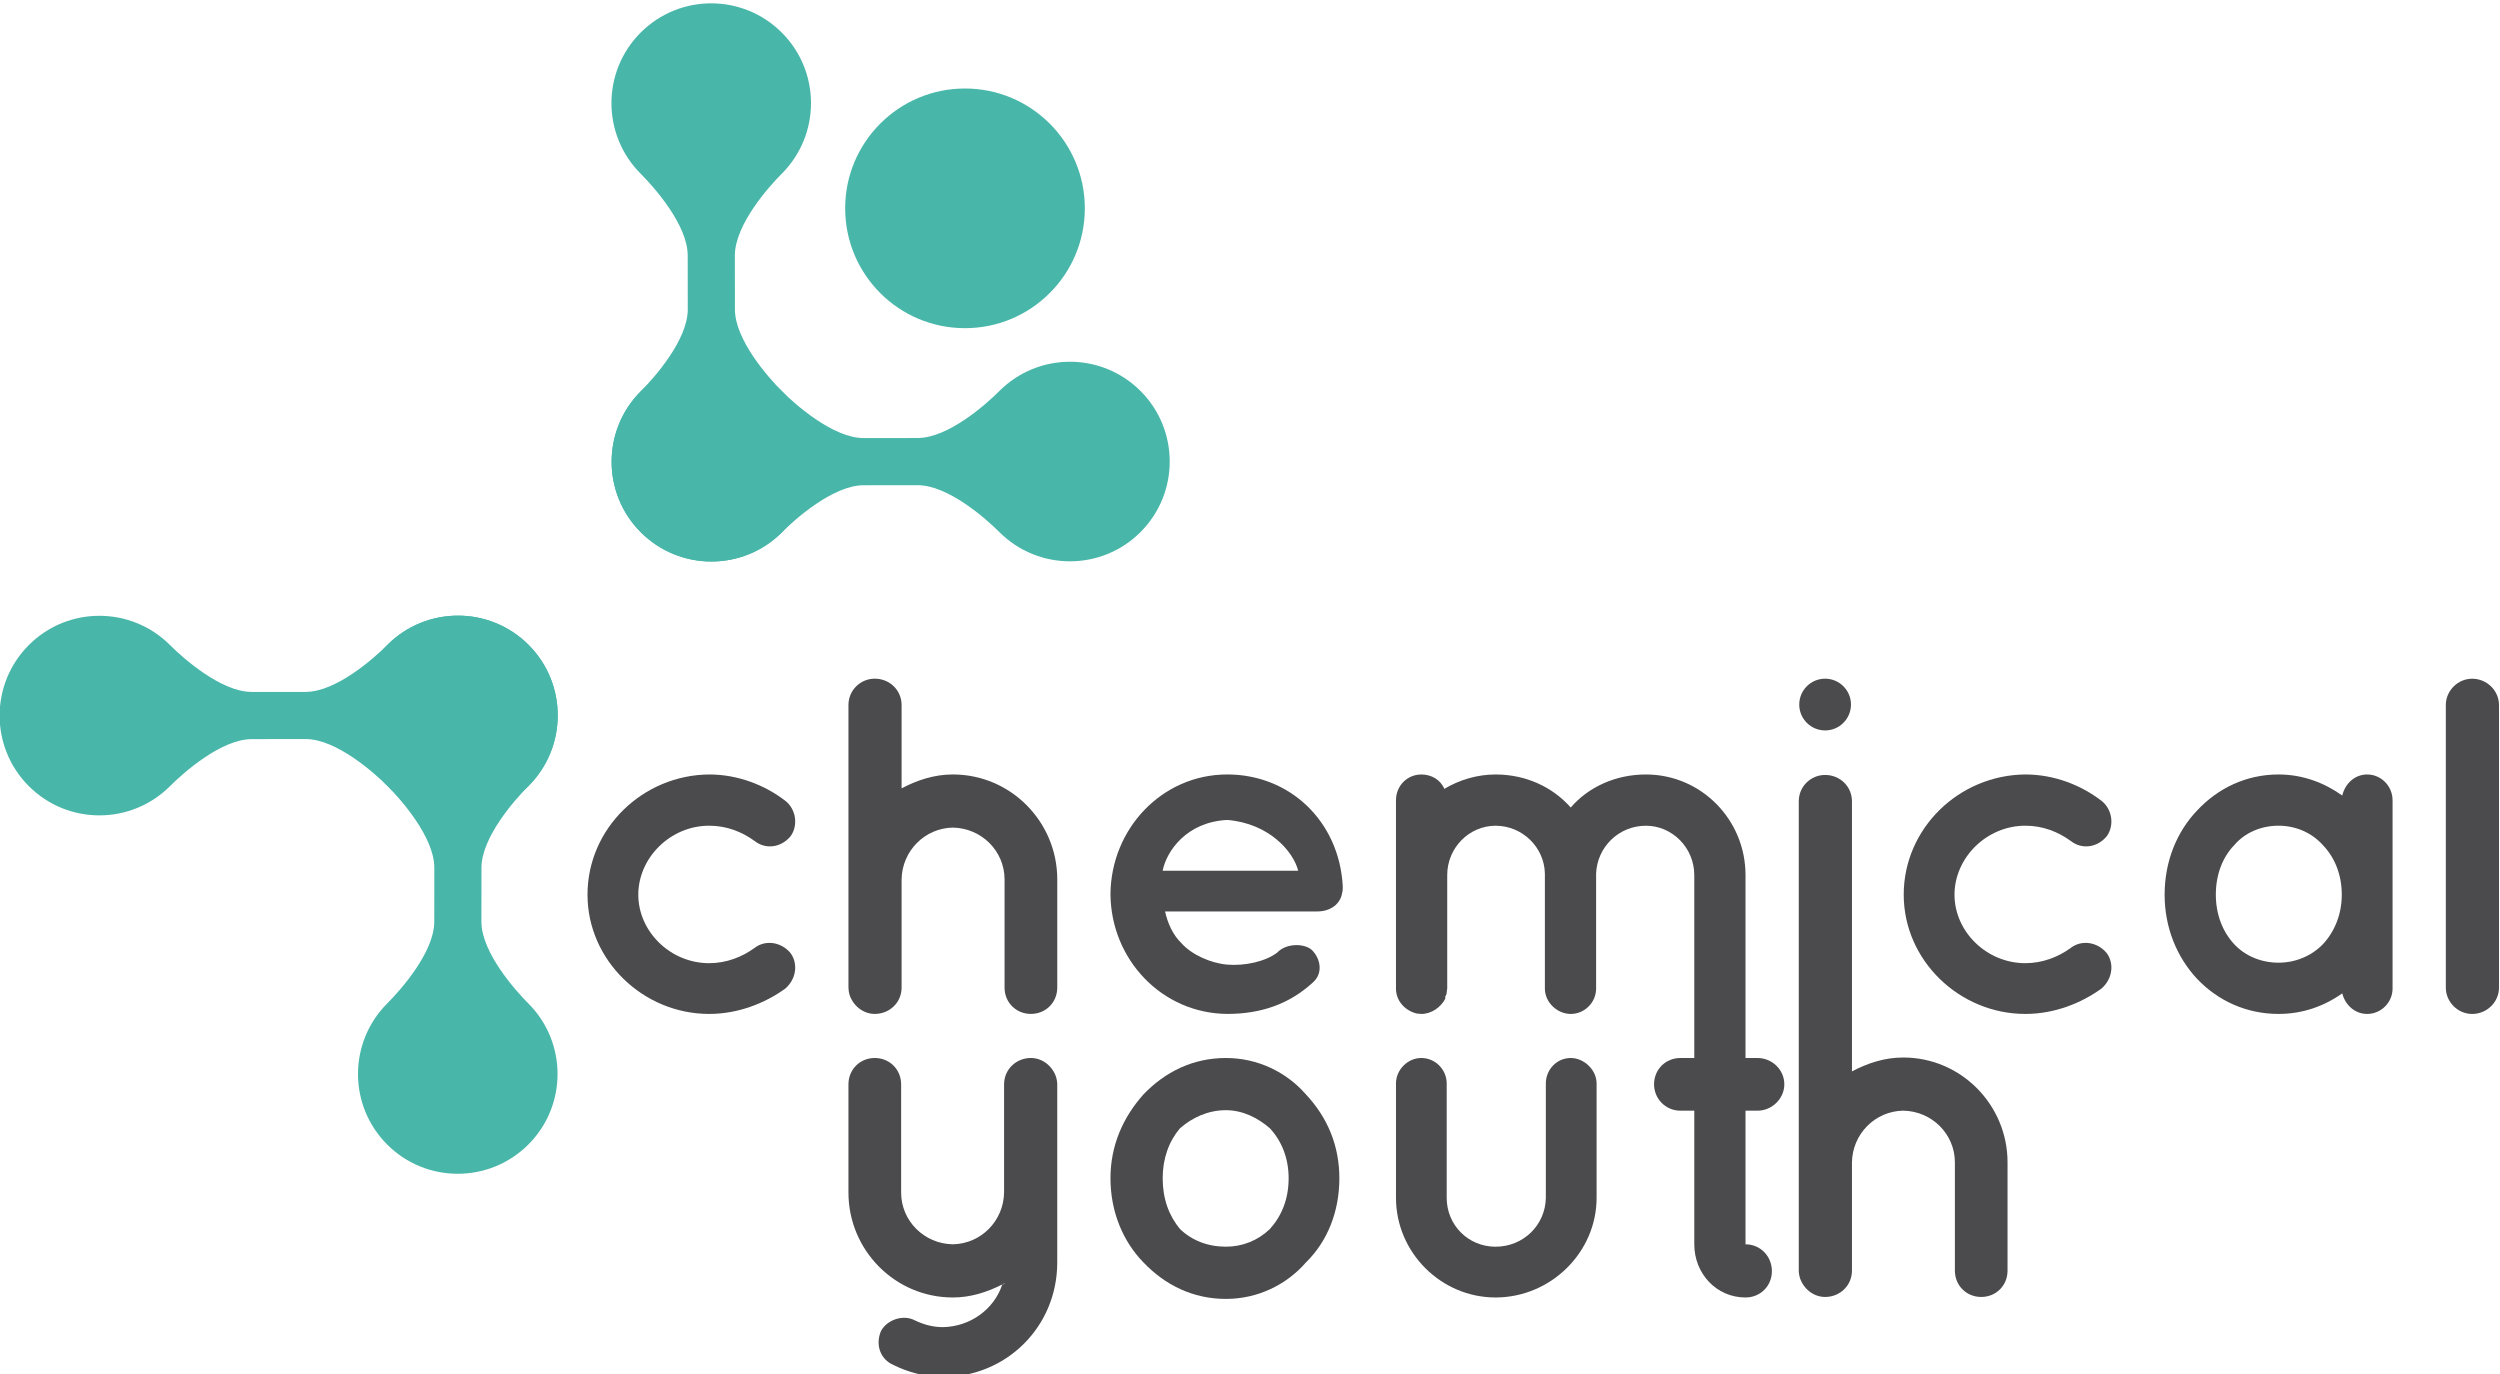 <?xml version="1.0" encoding="UTF-8" standalone="no"?>
<svg
   xmlns:dc="http://purl.org/dc/elements/1.1/"
   xmlns:cc="http://creativecommons.org/ns#"
   xmlns:rdf="http://www.w3.org/1999/02/22-rdf-syntax-ns#"
   xmlns:svg="http://www.w3.org/2000/svg"
   xmlns="http://www.w3.org/2000/svg"
   viewBox="0 0 187.862 103.247"
   height="103.247"
   width="187.862"
   xml:space="preserve"
   version="1.1"
   id="svg2"><defs
     id="defs6"><clipPath
       id="clipPath16"
       clipPathUnits="userSpaceOnUse"><path
         id="path18"
         d="m 0,841.89 595.28,0 L 595.28,0 0,0 0,841.89 Z" /></clipPath></defs><g
     transform="matrix(1.333,0,0,-1.333,-116.085,1002.159)"
     id="g10"><g
       id="g12"><g
         clip-path="url(#clipPath16)"
         id="g14"><g
           transform="translate(120.205,701.371)"
           id="g20"><path
             id="path22"
             style="fill:#4b4b4d;fill-opacity:1;fill-rule:nonzero;stroke:none"
             d="M 0,0 C 0,3.754 3.132,6.75 6.859,6.777 8.478,6.777 9.99,6.184 11.152,5.293 11.771,4.807 11.88,3.889 11.447,3.295 10.908,2.646 10.042,2.539 9.423,3.025 8.72,3.537 7.857,3.889 6.859,3.889 4.669,3.889 2.863,2.08 2.863,0 c 0,-2.079 1.806,-3.861 3.996,-3.861 0.971,0 1.861,0.351 2.564,0.864 0.594,0.459 1.485,0.351 2.024,-0.297 0.433,-0.594 0.324,-1.458 -0.295,-1.997 C 9.99,-6.129 8.478,-6.722 6.859,-6.722 3.132,-6.722 0,-3.698 0,0" /></g><g
           transform="translate(152.627,702.721)"
           id="g24"><path
             id="path26"
             style="fill:#4b4b4d;fill-opacity:1;fill-rule:nonzero;stroke:none"
             d="M 0,0 7.641,0 C 7.372,1.082 5.995,2.674 3.645,2.863 1.352,2.754 0.217,1.107 0,0 m -2.941,-1.322 c 0.027,3.672 2.888,6.75 6.586,6.75 3.51,0 6.292,-2.619 6.507,-6.264 l 0,-0.135 c 0,-0.054 0,-0.189 -0.027,-0.244 -0.083,-0.646 -0.649,-1.079 -1.404,-1.079 l -8.584,0 c 0.134,-0.621 0.431,-1.323 0.918,-1.783 0.566,-0.648 1.646,-1.134 2.59,-1.215 0.972,-0.08 2.133,0.163 2.809,0.676 0.566,0.594 1.673,0.512 2.025,0.08 0.352,-0.377 0.621,-1.188 0,-1.754 -1.324,-1.215 -2.916,-1.781 -4.834,-1.781 -3.698,0.025 -6.559,3.077 -6.586,6.749" /></g><g
           transform="translate(194.403,701.371)"
           id="g28"><path
             id="path30"
             style="fill:#4b4b4d;fill-opacity:1;fill-rule:nonzero;stroke:none"
             d="m 0,0 c 0,3.754 3.133,6.75 6.857,6.777 1.621,0 3.132,-0.593 4.292,-1.484 C 11.771,4.807 11.878,3.889 11.446,3.295 10.907,2.646 10.042,2.539 9.421,3.025 8.72,3.537 7.856,3.889 6.857,3.889 4.67,3.889 2.863,2.08 2.863,0 c 0,-2.079 1.807,-3.861 3.994,-3.861 0.972,0 1.863,0.351 2.564,0.864 0.594,0.459 1.486,0.351 2.025,-0.297 0.432,-0.594 0.325,-1.458 -0.297,-1.997 C 9.989,-6.129 8.478,-6.722 6.857,-6.722 3.133,-6.722 0,-3.698 0,0" /></g><g
           transform="translate(219.098,701.371)"
           id="g32"><path
             id="path34"
             style="fill:#4b4b4d;fill-opacity:1;fill-rule:nonzero;stroke:none"
             d="m 0,0 c 0,1.135 -0.404,2.105 -1.053,2.781 -0.646,0.731 -1.566,1.108 -2.51,1.108 -0.972,0 -1.89,-0.377 -2.511,-1.108 C -6.721,2.105 -7.1,1.135 -7.1,0 c 0,-1.107 0.379,-2.079 1.026,-2.78 0.621,-0.676 1.539,-1.053 2.511,-1.053 0.944,0 1.864,0.377 2.51,1.053 C -0.404,-2.079 0,-1.107 0,0 m 2.863,0 0,-5.291 c 0,-0.784 -0.648,-1.431 -1.431,-1.431 -0.702,0 -1.243,0.512 -1.405,1.16 -1.025,-0.728 -2.24,-1.16 -3.59,-1.16 -1.835,0 -3.427,0.756 -4.588,1.97 -1.161,1.242 -1.836,2.917 -1.836,4.752 0,1.865 0.675,3.537 1.836,4.752 1.161,1.242 2.753,2.025 4.588,2.025 1.35,0 2.565,-0.459 3.59,-1.187 0.162,0.676 0.703,1.187 1.405,1.187 0.783,0 1.431,-0.648 1.431,-1.457 l 0,-5.32 z" /></g><g
           transform="translate(152.629,685.389)"
           id="g36"><path
             id="path38"
             style="fill:#4b4b4d;fill-opacity:1;fill-rule:nonzero;stroke:none"
             d="m 0,0 c 0,-1.16 0.35,-2.105 0.971,-2.861 0.675,-0.649 1.566,-1 2.593,-1 0.946,0 1.807,0.351 2.483,1 C 6.723,-2.105 7.1,-1.16 7.1,0 7.1,1.107 6.723,2.078 6.047,2.809 5.371,3.402 4.51,3.834 3.564,3.834 2.537,3.834 1.646,3.402 0.971,2.809 0.35,2.078 0,1.107 0,0 m -1.08,-4.752 c -1.16,1.188 -1.863,2.863 -1.863,4.752 0,1.838 0.703,3.43 1.863,4.727 1.215,1.266 2.781,2.049 4.644,2.049 1.782,0 3.401,-0.783 4.509,-2.049 C 9.288,3.43 9.96,1.838 9.96,0 9.96,-1.889 9.288,-3.564 8.073,-4.752 6.965,-6.021 5.346,-6.805 3.564,-6.805 c -1.863,0 -3.429,0.784 -4.644,2.053" /></g><g
           transform="translate(171.394,678.665)"
           id="g40"><path
             id="path42"
             style="fill:#4b4b4d;fill-opacity:1;fill-rule:nonzero;stroke:none"
             d="m 0,0 c -3.076,0 -5.613,2.538 -5.613,5.618 l 0,6.451 c 0,0.755 0.646,1.431 1.429,1.431 0.809,0 1.43,-0.676 1.43,-1.431 l 0,-6.451 c 0,-1.541 1.217,-2.756 2.754,-2.756 1.565,0 2.808,1.215 2.835,2.756 l 0,6.451 c 0,0.755 0.594,1.431 1.404,1.431 0.756,0 1.457,-0.676 1.457,-1.431 l 0,-6.451 C 5.696,2.538 3.104,0 0,0" /></g><g
           transform="translate(186.161,689.195)"
           id="g44"><path
             id="path46"
             style="fill:#4b4b4d;fill-opacity:1;fill-rule:nonzero;stroke:none"
             d="M 0,0 C 0.811,0 1.512,0.676 1.512,1.486 1.512,2.321 0.811,2.97 0,2.97 l -0.676,0 0,10.313 c 0,3.131 -2.51,5.67 -5.613,5.67 -1.701,0 -3.24,-0.701 -4.24,-1.863 -1.026,1.162 -2.537,1.863 -4.238,1.863 -1.025,0 -2.023,-0.297 -2.888,-0.81 -0.215,0.513 -0.729,0.81 -1.295,0.81 -0.783,0 -1.43,-0.621 -1.43,-1.457 l 0,-4.185 0,-0.028 0,-6.398 c 0,-0.703 0.512,-1.242 1.16,-1.406 0.08,0 0.162,-0.025 0.27,-0.025 0.566,0 1.107,0.377 1.349,0.863 l 0,0.135 c 0.055,0.055 0.055,0.108 0.08,0.162 l 0,0.082 c 0,0.054 0.03,0.135 0.03,0.189 l 0,6.398 c 0,1.539 1.24,2.781 2.724,2.781 1.511,0 2.753,-1.214 2.781,-2.699 l 0,-0.082 0,-6.398 c 0,-0.784 0.701,-1.431 1.457,-1.431 0.783,0 1.431,0.647 1.431,1.431 l 0,6.398 0,0.082 c 0.055,1.485 1.268,2.699 2.809,2.699 1.484,0 2.725,-1.242 2.725,-2.781 l 0,-10.313 -0.782,0 C -5.184,2.97 -5.832,2.321 -5.832,1.486 -5.832,0.676 -5.184,0 -4.346,0 l 0.782,0 0,-7.533 c 0,-1.647 1.242,-2.997 2.888,-2.997 0.838,0 1.487,0.649 1.487,1.485 0,0.837 -0.649,1.512 -1.487,1.512 L -0.676,0 0,0 Z" /></g><g
           transform="translate(191.485,680.178)"
           id="g48"><path
             id="path50"
             style="fill:#4b4b4d;fill-opacity:1;fill-rule:nonzero;stroke:none"
             d="m 0,0 c 0,-0.838 -0.676,-1.484 -1.512,-1.484 -0.676,0 -1.242,0.486 -1.431,1.105 -0.028,0.108 -0.055,0.243 -0.055,0.379 l 0,26.459 c 0,0.836 0.676,1.484 1.486,1.484 C -0.676,27.943 0,27.295 0,26.459 L 0,11.231 c 0.863,0.459 1.834,0.784 2.889,0.784 3.265,0 5.882,-2.673 5.882,-5.911 L 8.771,0 c 0,-0.838 -0.646,-1.484 -1.482,-1.484 -0.838,0 -1.486,0.646 -1.486,1.484 l 0,6.104 C 5.803,7.695 4.508,8.992 2.889,9.018 1.295,8.992 0.025,7.695 0,6.104 L 0,0 Z" /></g><g
           transform="translate(146.631,691.059)"
           id="g52"><path
             id="path54"
             style="fill:#4b4b4d;fill-opacity:1;fill-rule:nonzero;stroke:none"
             d="m 0,0 c -0.189,0.62 -0.756,1.106 -1.432,1.106 -0.836,0 -1.511,-0.648 -1.511,-1.485 l 0,-6.101 c -0.026,-1.594 -1.295,-2.889 -2.889,-2.916 -1.619,0.027 -2.914,1.322 -2.914,2.916 l 0,6.101 c 0,0.837 -0.648,1.485 -1.486,1.485 -0.836,0 -1.484,-0.648 -1.484,-1.485 l 0,-6.101 c 0,-3.241 2.619,-5.914 5.884,-5.914 0.999,0 1.92,0.296 2.748,0.716 0.01,0.002 0.021,0.006 0.037,0.01 0.002,0.004 0.002,0.007 0.004,0.01 0.033,0.017 0.068,0.031 0.1,0.049 l 0.052,-0.008 c -0.066,-0.024 -0.119,-0.039 -0.156,-0.051 -0.451,-1.373 -1.781,-2.372 -3.351,-2.398 -0.539,0 -1.053,0.134 -1.566,0.378 -0.647,0.35 -1.567,0.052 -1.916,-0.595 -0.325,-0.756 -0.055,-1.592 0.701,-1.916 0.81,-0.406 1.81,-0.676 2.781,-0.676 3.589,0 6.453,2.835 6.453,6.453 l 0,10.043 C 0.055,-0.242 0.025,-0.107 0,0" /></g><g
           transform="translate(191.43,712.09)"
           id="g56"><path
             id="path58"
             style="fill:#4b4b4d;fill-opacity:1;fill-rule:nonzero;stroke:none"
             d="m 0,0 c 0,-0.805 -0.654,-1.459 -1.457,-1.459 -0.807,0 -1.459,0.654 -1.459,1.459 0,0.805 0.652,1.458 1.459,1.458 C -0.654,1.458 0,0.805 0,0" /></g><g
           transform="translate(137.911,696.134)"
           id="g60"><path
             id="path62"
             style="fill:#4b4b4d;fill-opacity:1;fill-rule:nonzero;stroke:none"
             d="m 0,0 c 0,-0.838 -0.674,-1.484 -1.512,-1.484 -0.676,0 -1.242,0.486 -1.431,1.105 -0.026,0.108 -0.053,0.243 -0.053,0.379 l 0,15.929 c 0,0.836 0.674,1.485 1.484,1.485 0.838,0 1.512,-0.649 1.512,-1.485 l 0,-4.698 c 0.865,0.459 1.838,0.784 2.889,0.784 3.267,0 5.886,-2.674 5.886,-5.912 L 8.775,0 c 0,-0.838 -0.649,-1.484 -1.486,-1.484 -0.836,0 -1.485,0.646 -1.485,1.484 l 0,6.103 C 5.804,7.694 4.509,8.991 2.889,9.019 1.297,8.991 0.027,7.694 0,6.103 L 0,0 Z" /></g><g
           transform="translate(226.447,713.546)"
           id="g64"><path
             id="path66"
             style="fill:#4b4b4d;fill-opacity:1;fill-rule:nonzero;stroke:none"
             d="m 0,0 c 0.838,0 1.514,-0.676 1.514,-1.484 l 0,-15.929 c 0,-0.81 -0.676,-1.485 -1.514,-1.485 -0.809,0 -1.484,0.675 -1.484,1.485 l 0,15.929 C -1.484,-0.676 -0.809,0 0,0" /></g><g
           transform="translate(143.423,729.765)"
           id="g68"><path
             id="path70"
             style="fill:#48b6a9;fill-opacity:1;fill-rule:nonzero;stroke:none"
             d="m 0,0 c -0.758,-0.759 -2.888,-2.65 -4.607,-2.65 l -1.523,-0.003 -1.522,0 c -1.718,-0.002 -3.85,1.888 -4.606,2.642 -2.197,2.2 -5.758,2.199 -7.953,0.002 -2.197,-2.197 -2.199,-5.76 -0.002,-7.956 2.197,-2.196 5.759,-2.196 7.956,0.002 0.758,0.757 2.888,2.65 4.606,2.651 l 1.523,0.001 1.521,0.001 c 1.72,0 3.851,-1.886 4.608,-2.644 2.197,-2.196 5.758,-2.197 7.954,0 2.196,2.196 2.197,5.759 0.001,7.955 C 5.76,2.199 2.197,2.197 0,0" /></g><g
           transform="translate(108.916,695.242)"
           id="g72"><path
             id="path74"
             style="fill:#48b6a9;fill-opacity:1;fill-rule:nonzero;stroke:none"
             d="m 0,0 c 0.758,0.758 2.65,2.89 2.651,4.607 l 0.001,1.522 10e-4,1.523 c 10e-4,1.719 -1.889,3.85 -2.643,4.606 -2.198,2.197 -2.198,5.759 -0.001,7.954 2.196,2.197 5.757,2.198 7.954,0.002 2.198,-2.197 2.196,-5.759 -0.001,-7.956 C 7.205,11.5 5.312,9.369 5.311,7.648 L 5.31,6.129 5.308,4.607 c 0,-1.719 1.888,-3.852 2.645,-4.609 2.196,-2.196 2.197,-5.758 0,-7.953 C 5.756,-10.152 2.194,-10.154 -0.002,-7.957 -2.199,-5.76 -2.197,-2.197 0,0" /></g><g
           transform="translate(96.668,707.49)"
           id="g76"><path
             id="path78"
             style="fill:#48b6a9;fill-opacity:1;fill-rule:nonzero;stroke:none"
             d="m 0,0 c 0.759,0.758 2.888,2.65 4.606,2.65 l 1.523,0.004 1.523,0 c 1.718,0.002 3.849,-1.888 4.606,-2.644 2.197,-2.198 5.756,-2.198 7.953,0 2.196,2.197 2.198,5.759 0.001,7.956 -2.197,2.196 -5.758,2.195 -7.955,-0.002 C 11.499,7.207 9.368,5.314 7.649,5.312 l -1.522,0 -1.522,0 C 2.888,5.311 0.756,7.198 -0.001,7.955 c -2.197,2.196 -5.757,2.198 -7.955,0 C -10.152,5.759 -10.154,2.197 -7.957,0 -5.758,-2.199 -2.198,-2.195 0,0" /></g><g
           transform="translate(148.24,740.064)"
           id="g80"><path
             id="path82"
             style="fill:#48b6a9;fill-opacity:1;fill-rule:nonzero;stroke:none"
             d="m 0,0 c -0.001,-3.733 -3.025,-6.756 -6.756,-6.757 -3.731,10e-4 -6.755,3.025 -6.754,6.756 0,3.73 3.024,6.755 6.754,6.755 C -3.024,6.753 -0.001,3.729 0,0" /></g><g
           transform="translate(131.167,729.754)"
           id="g84"><path
             id="path86"
             style="fill:#48b6a9;fill-opacity:1;fill-rule:nonzero;stroke:none"
             d="m 0,0 c -0.76,0.76 -2.651,2.891 -2.652,4.61 l -10e-4,1.523 -10e-4,0 -10e-4,1.521 c 0,1.719 1.887,3.851 2.644,4.607 2.197,2.197 2.198,5.758 0,7.955 -2.195,2.197 -5.758,2.199 -7.954,10e-4 -2.197,-2.197 -2.195,-5.76 0,-7.956 0.759,-0.759 2.652,-2.89 2.651,-4.608 L -5.312,6.131 -5.31,4.608 C -5.31,2.889 -7.198,0.758 -7.954,0 -10.152,-2.197 -10.153,-5.757 -7.956,-7.954 -5.759,-10.151 -2.197,-10.152 0,-7.955 2.197,-5.759 2.196,-2.196 0,0" /></g></g></g></g></svg>